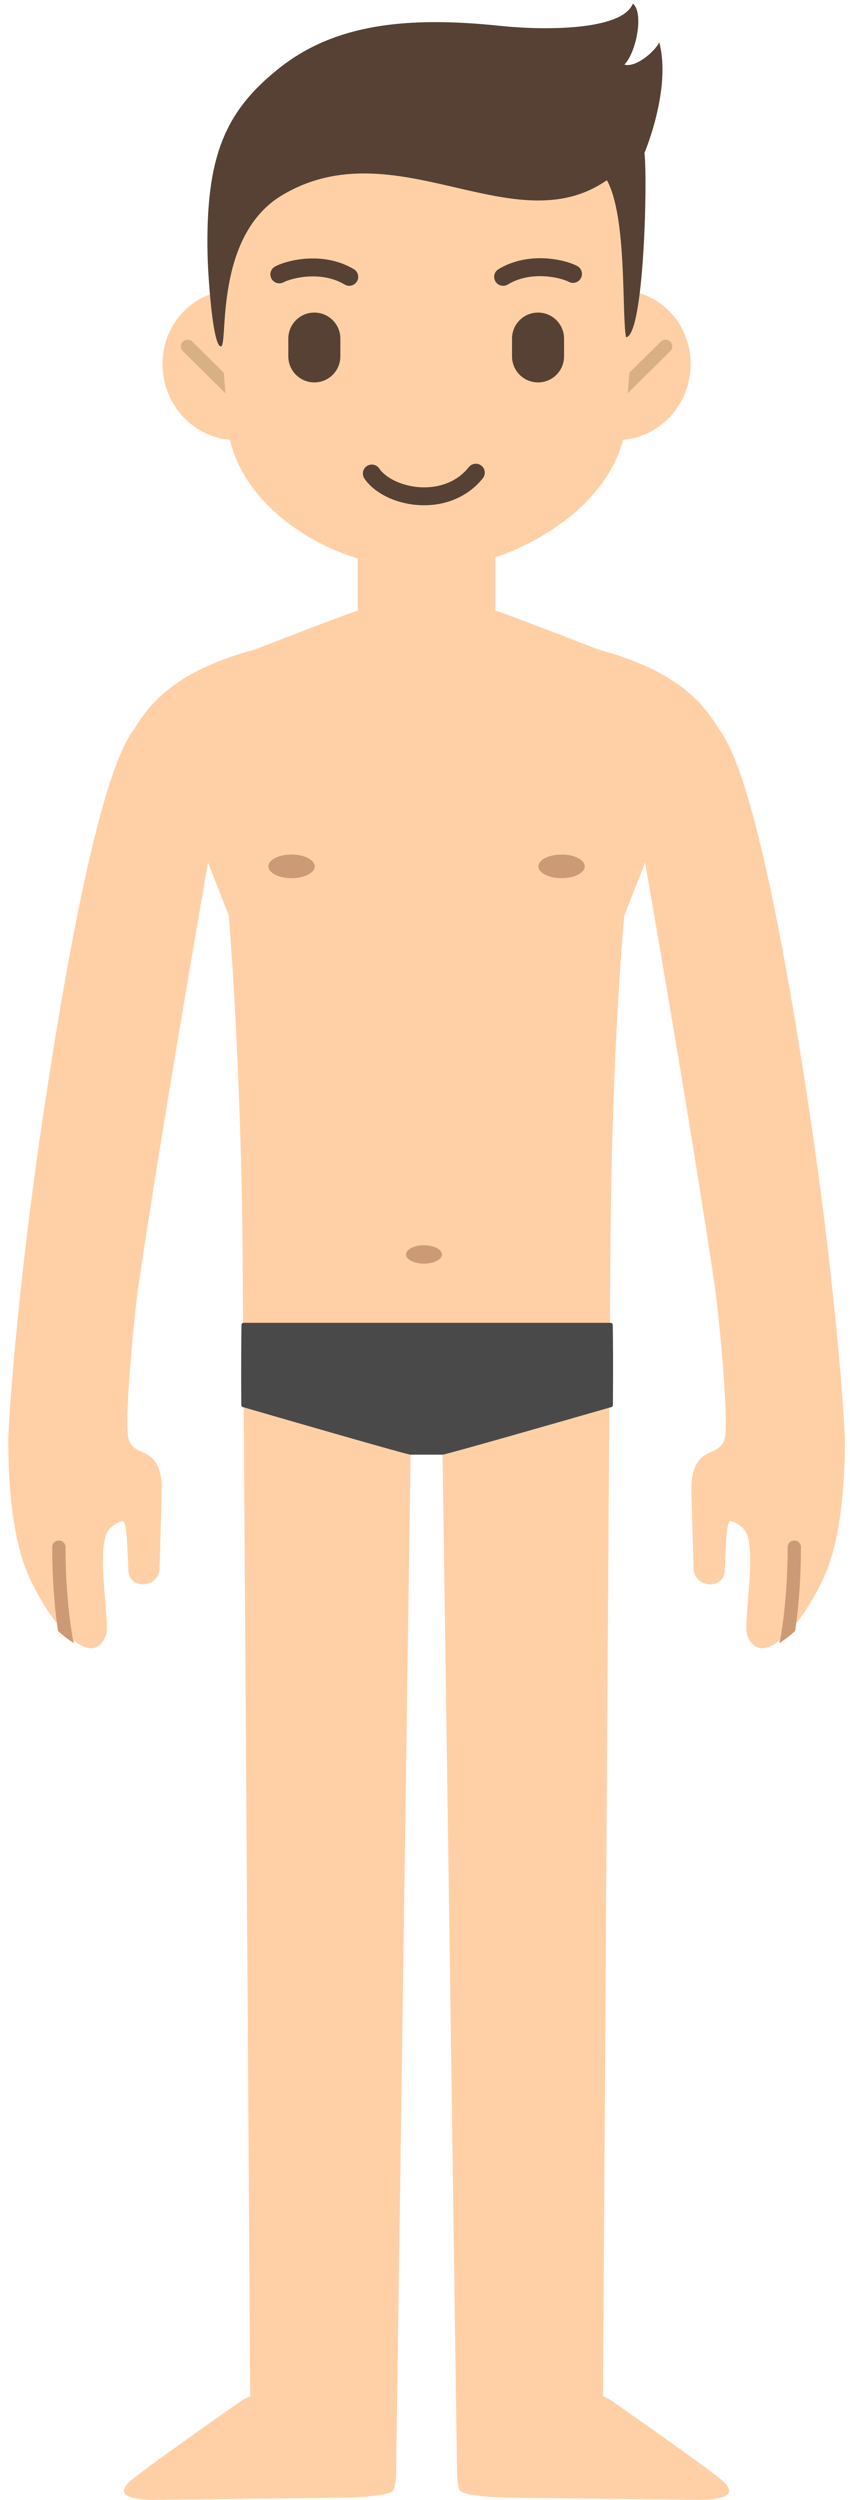 <?xml version="1.0" encoding="UTF-8"?>
<!DOCTYPE svg PUBLIC "-//W3C//DTD SVG 1.1//EN" "http://www.w3.org/Graphics/SVG/1.1/DTD/svg11.dtd">
<!-- Creator: CorelDRAW -->
<svg xmlns="http://www.w3.org/2000/svg" xml:space="preserve" width="67mm" height="197mm" style="shape-rendering:geometricPrecision; text-rendering:geometricPrecision; image-rendering:optimizeQuality; fill-rule:evenodd; clip-rule:evenodd"
viewBox="0 0 67 197"
 xmlns:xlink="http://www.w3.org/1999/xlink">
 <defs>
  <style type="text/css">
   <![CDATA[
    .fil4 {fill:#494949}
    .fil3 {fill:#564134}
    .fil1 {fill:#CC9A75}
    .fil2 {fill:#D8B084}
    .fil0 {fill:#FFD0A6}
   ]]>
  </style>
 </defs>
 <g id="Layer_x0020_1">
  <path class="fil0" d="M63.752 87.245c-3.524,-23.329 -5.925,-28.29 -7.07,-29.776 -1.271,-2.095 -3.317,-4.614 -9.516,-6.284 0,0 -7.789,-3.031 -8.113,-3.054l0 -8.255 -5.228 0 -0.007 0 -0.387 0 -0.007 0 -5.229 0 0 8.255c-0.324,0.022 -8.113,3.054 -8.113,3.054 -6.199,1.67 -8.245,4.19 -9.516,6.284 -1.145,1.487 -3.547,6.448 -7.07,29.776 -2.319,15.359 -2.95,26.616 -2.84,26.69 0.007,2.133 0.181,6.981 1.535,10.095 1.746,4.016 5.056,7.713 6.16,4.828 0.381,-0.998 -0.948,-7.268 0.33,-8.431 0.362,-0.326 0.704,-0.539 1.009,-0.552 0.397,-0.016 0.366,3.772 0.462,4.154 0.328,1.29 2.384,0.999 2.425,-0.428l0.171 -5.855c0.037,-0.885 -0.038,-2.156 -0.732,-2.822 -0.718,-0.688 -1.762,-0.522 -1.929,-1.789 -0.248,-1.885 0.522,-9.749 0.82,-11.771 1.813,-12.326 5.492,-33.394 5.492,-33.394l1.638 4.194c0,0 0.878,10.635 1.062,24.352 0.064,4.793 0.619,92.324 0.619,92.324 -0.226,0.073 -0.461,0.194 -0.721,0.369 0,0 -8.076,5.642 -8.83,6.394 -1.349,1.348 1.116,1.422 2.536,1.382l14.664 -0.162c1.729,-0.04 3.317,-0.259 3.529,-0.486 0,-0 0.258,-0.013 0.322,-1.205 0,0 1.123,-79.676 1.151,-80.675l2.509 0c0.028,0.999 1.15,80.675 1.15,80.675 0.064,1.192 0.322,1.205 0.322,1.205 0.212,0.228 1.801,0.446 3.53,0.486l14.664 0.162c1.42,0.04 3.884,-0.034 2.535,-1.382 -0.753,-0.752 -8.829,-6.394 -8.829,-6.394 -0.26,-0.175 -0.495,-0.296 -0.721,-0.369 0,0 0.548,-87.603 0.604,-92.324 0.178,-15.157 1.076,-24.352 1.076,-24.352l1.639 -4.194c0,0 3.679,21.069 5.492,33.394 0.298,2.022 1.068,9.887 0.821,11.771 -0.167,1.267 -1.212,1.101 -1.93,1.789 -0.693,0.666 -0.769,1.938 -0.731,2.822l0.171 5.855c0.041,1.427 2.096,1.719 2.425,0.428 0.096,-0.382 0.065,-4.17 0.462,-4.154 0.305,0.013 0.646,0.226 1.009,0.552 1.278,1.163 -0.051,7.432 0.33,8.431 1.104,2.885 4.413,-0.811 6.159,-4.828 1.354,-3.114 1.528,-7.962 1.535,-10.095 0.111,-0.074 -0.521,-11.331 -2.84,-26.69z"/>
  <path class="fil1" d="M4.573 128.523c-0.178,-1.18 -0.455,-3.505 -0.456,-6.605 -0.002,-0.29 0.232,-0.525 0.523,-0.524 0.29,-0.001 0.525,0.235 0.524,0.523 0.004,4.357 0.577,7.224 0.582,7.251 0.019,0.088 0.019,0.088 0.088,0.321 -0.377,-0.229 -0.872,-0.6 -1.261,-0.967z"/>
  <path class="fil1" d="M62.675 128.523c0.178,-1.18 0.455,-3.505 0.457,-6.605 0.002,-0.29 -0.233,-0.525 -0.523,-0.524 -0.29,-0.001 -0.525,0.235 -0.523,0.523 -0.004,4.357 -0.578,7.224 -0.583,7.251 -0.018,0.088 -0.018,0.088 -0.088,0.321 0.377,-0.229 0.872,-0.6 1.26,-0.967z"/>
  <path class="fil1" d="M21.155 68.272c0,0.514 0.818,0.931 1.827,0.931 1.009,-0 1.827,-0.417 1.827,-0.931 0,-0.515 -0.818,-0.932 -1.827,-0.932 -1.009,0 -1.827,0.417 -1.827,0.932z"/>
  <path class="fil1" d="M46.094 68.272c0,0.514 -0.818,0.931 -1.827,0.931 -1.01,-0 -1.827,-0.417 -1.827,-0.931 0,-0.515 0.817,-0.932 1.827,-0.932 1.009,0 1.827,0.417 1.827,0.932z"/>
  <path class="fil1" d="M34.833 98.855c0,-0.398 -0.624,-0.719 -1.4,-0.727l0 -0.002c-0.005,0 -0.009,0 -0.015,0 -0.004,0 -0.009,-0 -0.014,-0l0 0.001c-0.775,0.008 -1.4,0.33 -1.4,0.727 0,0.397 0.625,0.719 1.4,0.727l0 0.001c0.005,0 0.01,-0 0.014,-0 0.005,-0 0.01,0 0.015,0l0 -0.002c0.776,-0.008 1.4,-0.33 1.4,-0.727z"/>
  <path class="fil0" d="M43.16 27.731c-0.599,3.208 1.418,6.275 4.506,6.85 3.088,0.575 6.073,-1.559 6.671,-4.767 0.599,-3.207 -1.417,-6.274 -4.505,-6.85 -3.087,-0.576 -6.074,1.558 -6.671,4.767z"/>
  <path class="fil2" d="M48.748 31.496c-0.136,0 -0.273,-0.052 -0.376,-0.157 -0.205,-0.208 -0.204,-0.543 0.004,-0.749l3.713 -3.67c0.208,-0.206 0.543,-0.204 0.749,0.004 0.205,0.208 0.203,0.543 -0.004,0.749l-3.713 3.67c-0.103,0.102 -0.238,0.153 -0.372,0.153z"/>
  <path class="fil0" d="M24.089 27.731c0.598,3.208 -1.419,6.275 -4.506,6.85 -3.087,0.575 -6.073,-1.559 -6.671,-4.767 -0.598,-3.207 1.419,-6.274 4.506,-6.85 3.087,-0.576 6.073,1.558 6.671,4.767z"/>
  <path class="fil2" d="M18.5 31.496c-0.134,0 -0.269,-0.051 -0.372,-0.152l-3.713 -3.67c-0.208,-0.205 -0.21,-0.541 -0.004,-0.748 0.205,-0.207 0.54,-0.21 0.748,-0.004l3.712 3.67c0.208,0.205 0.209,0.54 0.004,0.749 -0.103,0.104 -0.24,0.157 -0.376,0.157z"/>
  <path class="fil0" d="M47.457 8.966c-2.704,-3.465 -6.921,-5.74 -11.399,-5.908 -0,-0 -0.088,-0.003 -0.232,-0.009l0.005 -0.165c0,0 -1.085,0.041 -2.206,0.083 -1.12,-0.042 -2.206,-0.083 -2.206,-0.083l0.005 0.165c-0.144,0.006 -0.231,0.009 -0.232,0.009 -4.478,0.168 -8.694,2.443 -11.398,5.908 -2.707,3.467 -3.066,7.836 -2.853,12.019 0.161,3.161 0.755,8.263 0.921,11.425 0,7.743 8.967,12.011 12.91,12.011l1.821 0.031 0.001 0.036 1.031 -0.018 1.032 0.018 0.001 -0.036 1.821 -0.031c3.18,0 12.911,-4.268 12.911,-12.011 0.166,-3.162 0.759,-8.264 0.921,-11.425 0.213,-4.183 -0.146,-8.552 -2.853,-12.019z"/>
  <path class="fil3" d="M17.412 27.297c-0.658,0 -1.02,-5.685 -1.052,-7.209 -0.162,-7.739 1.363,-11.316 5.659,-14.723 4.366,-3.463 10.01,-4.11 17.488,-3.32 3.138,0.331 9.509,0.422 10.375,-1.758 0.877,0.673 0.3,3.81 -0.665,4.803 0.837,0.265 2.344,-0.943 2.747,-1.756 0.979,3.668 -1.167,8.72 -1.167,8.72 0.252,1.906 -0.018,14.422 -1.452,14.52 -0.347,-1.819 0.095,-9.5 -1.51,-12.375 -7.329,5.11 -16.65,-4.126 -25.578,1.171 -5.459,3.239 -4.232,11.927 -4.846,11.927z"/>
  <path class="fil3" d="M33.439 39.817c-0.08,0 -0.16,-0.001 -0.241,-0.004 -1.888,-0.067 -3.643,-0.891 -4.472,-2.1 -0.22,-0.321 -0.138,-0.761 0.183,-0.981 0.322,-0.22 0.761,-0.138 0.981,0.183 0.566,0.826 1.947,1.438 3.357,1.487 0.89,0.029 2.548,-0.134 3.707,-1.592 0.242,-0.305 0.685,-0.357 0.991,-0.114 0.305,0.242 0.356,0.686 0.114,0.991 -1.081,1.361 -2.755,2.129 -4.62,2.129z"/>
  <path class="fil3" d="M26.828 28.084c0,1.133 -0.918,2.051 -2.051,2.051l0 0c-1.133,0 -2.051,-0.918 -2.051,-2.051l0 -1.401c0,-1.133 0.918,-2.051 2.051,-2.051l0 0c1.132,0 2.051,0.918 2.051,2.051l0 1.401z"/>
  <path class="fil3" d="M44.461 28.084c0,1.133 -0.919,2.051 -2.051,2.051l0 0c-1.133,0 -2.051,-0.918 -2.051,-2.051l0 -1.401c0,-1.133 0.918,-2.051 2.051,-2.051l0 0c1.132,0 2.051,0.918 2.051,2.051l0 1.401z"/>
  <path class="fil3" d="M27.529 22.523c-0.123,0 -0.248,-0.032 -0.362,-0.1 -1.851,-1.108 -4.178,-0.518 -4.816,-0.178 -0.345,0.183 -0.771,0.052 -0.955,-0.291 -0.183,-0.344 -0.053,-0.771 0.291,-0.955 1.009,-0.538 3.854,-1.194 6.204,0.213 0.335,0.2 0.443,0.634 0.243,0.968 -0.132,0.221 -0.366,0.344 -0.606,0.344z"/>
  <path class="fil3" d="M39.658 22.523c-0.238,0 -0.471,-0.12 -0.604,-0.34 -0.202,-0.333 -0.096,-0.767 0.237,-0.969 2.342,-1.422 5.19,-0.785 6.203,-0.253 0.345,0.181 0.478,0.607 0.297,0.953 -0.181,0.344 -0.608,0.478 -0.953,0.297 -0.639,-0.336 -2.969,-0.91 -4.814,0.21 -0.114,0.069 -0.241,0.103 -0.365,0.102z"/>
  <path class="fil4" d="M48.3 104.414c-0.002,-0.096 -0.081,-0.173 -0.176,-0.173l-28.913 -0c-0.096,0 -0.175,0.077 -0.176,0.173 -0.011,0.619 -0.044,2.902 -0.014,6.301 0,0.078 0.052,0.146 0.127,0.168 3.028,0.879 12.93,3.749 13.219,3.749 0.007,0 0.015,-0.001 0.022,-0.001l2.475 -0c0.006,0.001 0.015,-0.003 0.019,0.001 0.253,-0 10.244,-2.869 13.3,-3.748 0.075,-0.021 0.127,-0.09 0.128,-0.168 0.029,-3.251 0.006,-5.343 -0.01,-6.301z"/>
 </g>
</svg>
